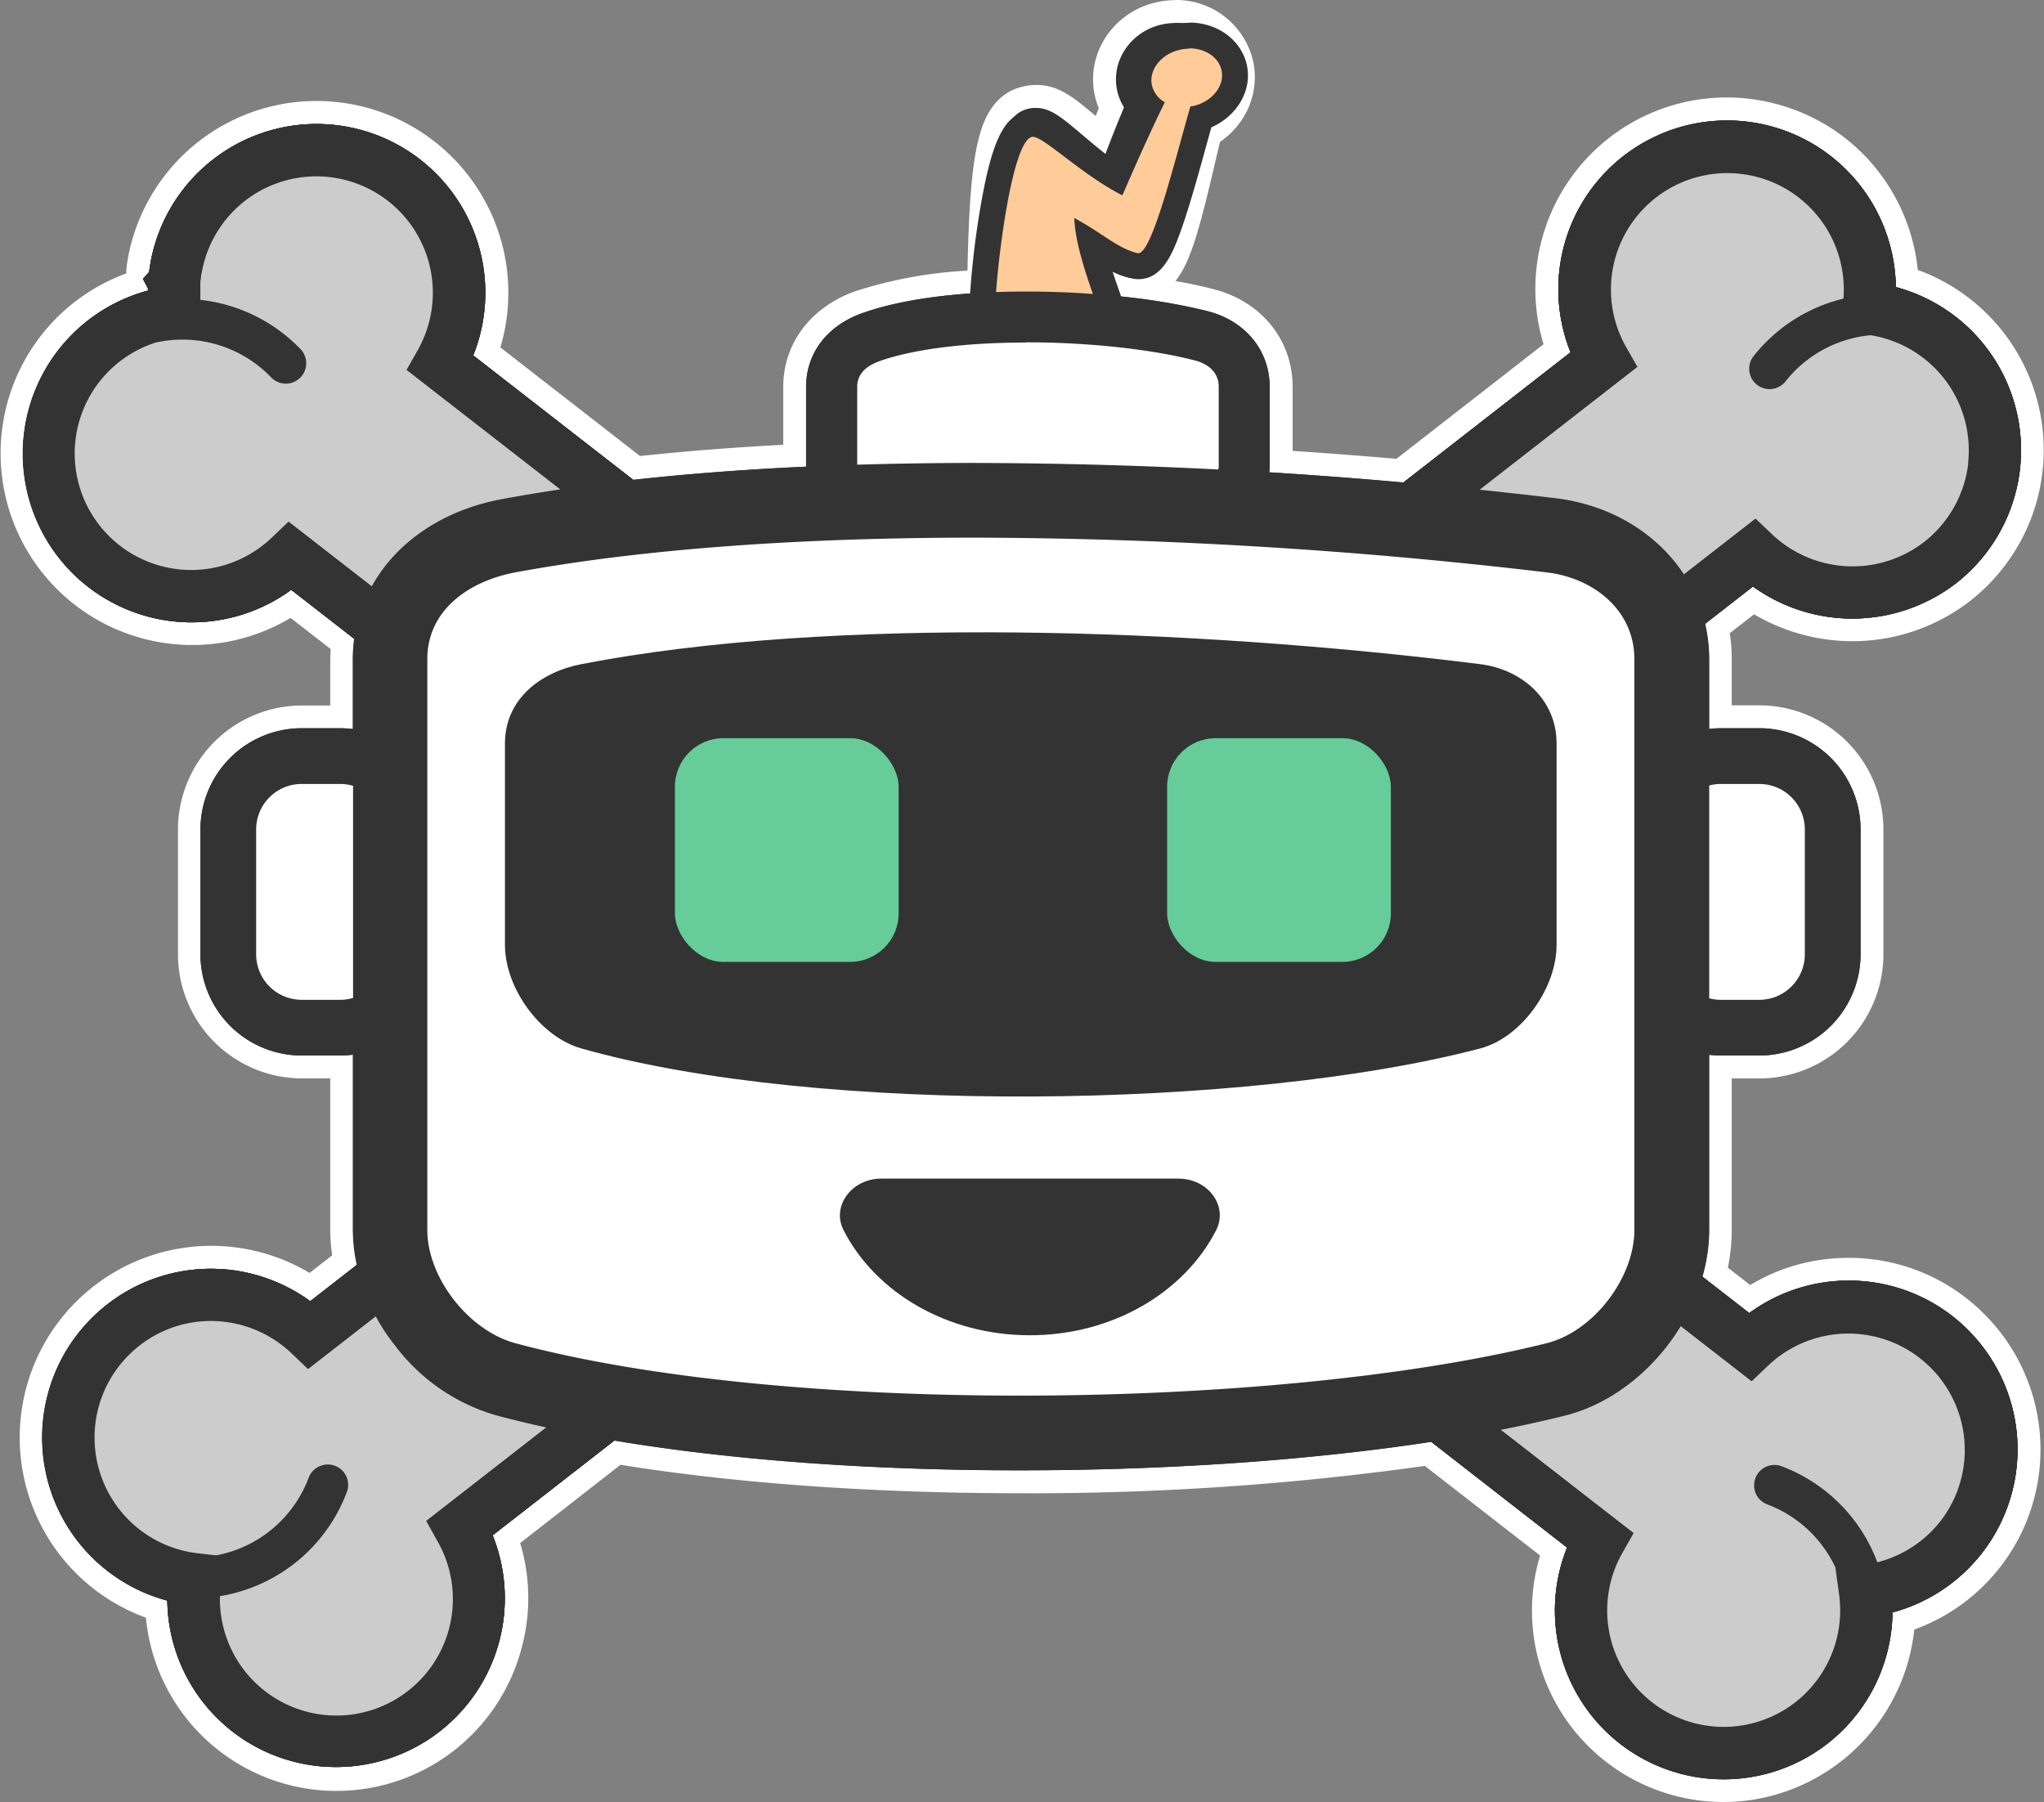 <svg id="JollyRobot" xmlns="http://www.w3.org/2000/svg" viewBox="0 0 395.16 348.37"><rect x="0" y="0" width="395.16" height="348.37" fill="#808080" stroke="none"/><defs><style>.cls-1{fill:#333;}.cls-2{fill:#fff;}.cls-3{fill:#ccc;}.cls-4{fill:#fc9;}.cls-5{fill:#6c9;}</style></defs><path class="cls-1" d="M385.63,422a34.84,34.84,0,0,1-32.89-46.24l-24.25-18.85c-23.54,3.53-50.81,5.4-78.94,5.4-28.46,0-55.32-1.95-77.77-5.63L150.3,373.37a34.83,34.83,0,0,1-32.86,46.27,34.82,34.82,0,0,1-34.82-32.71,34.85,34.85,0,0,1,10.49-68.05,35.94,35.94,0,0,1,4,.23,35,35,0,0,1,15.2,5.51l6.62-5.16a33.77,33.77,0,0,1-.55-5.87v-31.5h-7.65A21.82,21.82,0,0,1,89,260.3V236.18a21.82,21.82,0,0,1,21.79-21.79h7.65V203.23a28,28,0,0,1,.16-2.94l-9.92-7.71A34.84,34.84,0,0,1,65.29,138.4a35,35,0,0,1,13.61-8.1l.16-2.2.07-.55c.05-.33.09-.6.14-.88l.13-.77a34.87,34.87,0,0,1,34.21-28.34,35.26,35.26,0,0,1,6.55.62,34.85,34.85,0,0,1,27.69,40.75,35.4,35.4,0,0,1-1.3,4.85l28.95,22.51c9.55-1,19.81-1.83,30.56-2.36V150.62c0-7.57,4.72-13.72,12.63-16.46,6-2.08,13.73-3.4,22.95-3.93.46-26.35,2.06-34.81,10.24-35.74a8.88,8.88,0,0,1,.9,0c3.56,0,6.08,2.12,10.25,5.65l2.17,1.82q1.11-2.82,2.09-5.22a12.38,12.38,0,0,1-1.08-3.19,12.51,12.51,0,0,1,2.16-9.74,13.63,13.63,0,0,1,8.56-5.47,14.34,14.34,0,0,1,2.69-.26,13.06,13.06,0,0,1,13,10.33,12.72,12.72,0,0,1-2.32,10,13.53,13.53,0,0,1-3.95,3.54l-.51,2.23c-4.15,17.88-6,25.84-11.76,27.41a109.17,109.17,0,0,1,12.54,2.38c8.21,2.14,13.53,8.71,13.53,16.73v14.46c7.65.49,15.35,1.08,22.95,1.74l30.35-23.63a34.84,34.84,0,1,1,67.68-13.55,34.82,34.82,0,1,1-29.69,62.3l-7,5.42a32,32,0,0,1,.56,5.87v11.16h7.54a21.82,21.82,0,0,1,21.79,21.79V260.3a21.82,21.82,0,0,1-21.79,21.8H385v31.49a35,35,0,0,1-1,8.17l6.65,5.17a34.43,34.43,0,0,1,19.13-5.74h.69a34.6,34.6,0,0,1,24.44,10.66,34.84,34.84,0,0,1-14.49,57.35,35,35,0,0,1-30.08,32.44,35.65,35.65,0,0,1-4.72.32Z" transform="translate(-52.42 -75.82)"/><path class="cls-2" d="M279.62,80.24a10.85,10.85,0,0,1,10.78,8.54A10.44,10.44,0,0,1,288.48,97a11.32,11.32,0,0,1-4.1,3.39l-.74,3.2c-4.68,20.18-6.28,26-12,26a5.51,5.51,0,0,1-1.56-.23,15.87,15.87,0,0,1-2.89-1.17l.25.88a8.21,8.21,0,0,1,.29,3.93A121.41,121.41,0,0,1,286,136c7.21,1.88,11.87,7.61,11.87,14.59v14.95c0,.53,0,1.06-.08,1.58q12.93.81,25.92,2l32.33-25.18a32.62,32.62,0,1,1,62.88-12.61,32.63,32.63,0,0,1,11.63,57.26h0a32.86,32.86,0,0,1-39.25.62L382,196.46a29.66,29.66,0,0,1,.81,6.77v13.53a17.72,17.72,0,0,1,2.32-.16h7.43a19.6,19.6,0,0,1,19.57,19.58V260.3a19.6,19.6,0,0,1-19.57,19.58h-7.43a19.65,19.65,0,0,1-2.32-.15v33.86a33,33,0,0,1-1.3,9l9.1,7.07a32.24,32.24,0,0,1,19.21-6.28h.64a32.44,32.44,0,0,1,22.89,10,32.62,32.62,0,0,1-15.05,54.14,32.69,32.69,0,0,1-28.23,31.93,33,33,0,0,1-4.42.3h0A32.63,32.63,0,0,1,355.38,375l-26.29-20.43c-23.27,3.55-50.95,5.51-79.54,5.51-29,0-56-2-78.37-5.76l-23.52,18.33a32.62,32.62,0,0,1-30.22,44.79h0a32.6,32.6,0,0,1-32.67-32.17,32.63,32.63,0,0,1,8.33-64.16,33.86,33.86,0,0,1,3.76.22,32.82,32.82,0,0,1,15.54,6.06l9-7a31.82,31.82,0,0,1-.77-6.78V279.71a19.6,19.6,0,0,1-2.44.17h-7.43A19.6,19.6,0,0,1,91.17,260.3V236.18a19.6,19.6,0,0,1,19.57-19.58h7.43a19.6,19.6,0,0,1,2.44.17V203.23a29.77,29.77,0,0,1,.28-3.92l-12.19-9.48A32.62,32.62,0,1,1,81,132v-.35l.24-3.26c0-.18,0-.35.07-.52s.08-.55.12-.81l.13-.76a32.67,32.67,0,0,1,32-26.51,33,33,0,0,1,6.14.58,32.62,32.62,0,0,1,25.92,38.16,32,32,0,0,1-1.76,6l30.94,24.05c10.43-1.15,21.6-2,33.45-2.54,0-.16,0-.31,0-.47V150.62c0-6.58,4.16-12,11.14-14.36,7.38-2.56,16.5-3.58,24.4-3.92.41-27.87,2.1-34.94,8.31-35.65.19,0,.46,0,.65,0h0c2.75,0,4.91,1.82,8.83,5.13,1.38,1.17,2.93,2.49,4.56,3.75,1-2.69,2.31-5.94,3.58-9a10.16,10.16,0,0,1-1.37-3.47c-1.12-5.77,2.9-11.42,9-12.61a12.38,12.38,0,0,1,2.27-.22m0-4.42a16.23,16.23,0,0,0-3.11.3C268,77.77,262.44,85.75,264,93.92a15.28,15.28,0,0,0,.85,2.82c-.2.48-.4,1-.61,1.5-4.29-3.63-7.18-6-11.49-6a10.92,10.92,0,0,0-1.15.07c-7,.8-9.12,6.67-10.14,11-1.15,4.89-1.75,12.23-2,24.83a85.49,85.49,0,0,0-21.5,3.92c-8.71,3-14.12,10.12-14.12,18.55v11.2c-9.7.51-19,1.24-27.69,2.17l-27-21a34.93,34.93,0,0,0,.89-3.63A37.07,37.07,0,0,0,120.58,96a38.08,38.08,0,0,0-7-.66,37.08,37.08,0,0,0-36.38,30.11v.06l-.13.76c-.06.33-.1.62-.15.94s0,.42-.08.62v.22l0,.63a37.15,37.15,0,0,0-13,8.13,37.06,37.06,0,0,0,44.75,58.47l7.74,6c0,.67-.06,1.3-.06,1.93v9h-5.44a24,24,0,0,0-24,24V260.3a24,24,0,0,0,24,24h5.44v29.28a33.73,33.73,0,0,0,.37,4.93l-4.37,3.4a37.11,37.11,0,0,0-14.82-5,37.84,37.84,0,0,0-4.25-.24,37.06,37.06,0,0,0-12.57,71.89,37,37,0,0,0,72.59,6,36.72,36.72,0,0,0-.24-20.42L172.38,359c22.37,3.6,49,5.5,77.17,5.5a547.58,547.58,0,0,0,78.33-5.28l22.28,17.32a37,37,0,0,0,35.47,47.65,36.71,36.71,0,0,0,5-.34,37.28,37.28,0,0,0,31.87-33,37,37,0,0,0,14-60.51,36.84,36.84,0,0,0-26-11.34h-.72a36.61,36.61,0,0,0-19,5.25l-4.32-3.36a36.28,36.28,0,0,0,.75-7.28V284.31h5.32a24,24,0,0,0,24-24V236.18a24,24,0,0,0-24-24h-5.32v-9a33.38,33.38,0,0,0-.38-4.94l4.7-3.66a37.56,37.56,0,0,0,19,5.2,37.16,37.16,0,0,0,22.37-7.48h0l.35-.27A37.05,37.05,0,0,0,423.18,128a37.25,37.25,0,0,0-4.67-14.61A36.83,36.83,0,0,0,396.1,96a37,37,0,0,0-45.27,46.37l-28.44,22.15c-6.64-.57-13.37-1.09-20.07-1.53V150.62c0-9.06-6-16.47-15.19-18.87-2.25-.59-4.76-1.13-7.46-1.6a18.19,18.19,0,0,0,2.42-4.24c1.87-4.35,3.46-11,5.86-21.31.11-.45.21-.9.32-1.35a15.68,15.68,0,0,0,3.76-3.6,14.89,14.89,0,0,0,2.72-11.71,15.27,15.27,0,0,0-15.13-12.12Z" transform="translate(-52.42 -75.82)"/><path class="cls-1" d="M192.15,338,156.9,292.71l-44.5,34.66a32.82,32.82,0,0,0-15.54-6.06,32.63,32.63,0,0,0-12.09,63.94,32.6,32.6,0,0,0,32.67,32.17,32.63,32.63,0,0,0,30.22-44.79Zm-55.21,35.67a22.52,22.52,0,1,1-42,10.73,31.71,31.71,0,0,0,24.54-20.14,3.94,3.94,0,0,0-7.39-2.75,23.75,23.75,0,0,1-17.88,15l-3.53-.4a22.52,22.52,0,0,1-11.48-40,22.34,22.34,0,0,1,16.56-4.76,22.64,22.64,0,0,1,13.07,6.15l3.15,3,43.19-33.64L178,336.21l-43.19,33.64Z" transform="translate(-52.42 -75.82)"/><path class="cls-1" d="M418.94,131.32a32.83,32.83,0,0,0-4.28-15.73,32.62,32.62,0,0,0-58.6,28.34l-44.5,34.66,35.25,45.26,44.51-34.65a32.85,32.85,0,0,0,39.25-.62h0a32.63,32.63,0,0,0-11.63-57.26Zm14,34.06a22.62,22.62,0,0,1-8.54,15.22h0a22.64,22.64,0,0,1-29.44-1.53l-3.15-3-43.19,33.63-22.84-29.32,43.2-33.63-2.17-3.81a22.51,22.51,0,1,1,42-9.39,31.61,31.61,0,0,0-17.48,11.25,3.94,3.94,0,0,0,6.22,4.83,23.74,23.74,0,0,1,16.51-9A22.53,22.53,0,0,1,432.9,165.38Z" transform="translate(-52.42 -75.82)"/><path class="cls-1" d="M143.91,144.53a32,32,0,0,0,1.76-6,32.62,32.62,0,1,0-64.09-12.23l-.13.76c0,.26-.08.52-.12.81s0,.34-.07.52l-1.21,1.33,1,1.93V132a32.62,32.62,0,1,0,27.68,57.85l69,53.66,3-4.58c8.45-12.86,15-26.87,21.27-40.43l3-6.46Zm31.3,84.2-67-52.07-3.15,3a22.52,22.52,0,1,1-22.59-37.6,23.76,23.76,0,0,1,22.38,6.73,3.94,3.94,0,0,0,5.71-5.43,31.67,31.67,0,0,0-19.41-9.57c0-.44,0-.89,0-1.32s0-.73,0-1l0-.72c0-.52.09-1,.15-1.48,0-.18,0-.36.08-.54l.11-.58a22.51,22.51,0,1,1,41.68,15.38l-2.16,3.8,61.41,47.73C187.18,206.38,181.74,218,175.21,228.73Z" transform="translate(-52.42 -75.82)"/><path class="cls-1" d="M433.33,333.39a32.64,32.64,0,0,0-42.74-3.71l-72.06-56-3,4.37c-9.38,13.49-18.13,27-26,40l-2.32,3.84L355.38,375a32.63,32.63,0,1,0,62.9,12.55,32.62,32.62,0,0,0,15.05-54.14Zm-5.73,36.46a22.55,22.55,0,0,1-12.24,8,31.66,31.66,0,0,0-18.6-18.6h0a3.94,3.94,0,0,0-2.73,7.39A23.77,23.77,0,0,1,407.32,379h-.05l.7,5.12A22.52,22.52,0,1,1,366.09,376l2.16-3.8-67.81-52.72c6.3-10.26,13.11-20.75,20.32-31.27l70.3,54.65,3.15-3a22.51,22.51,0,0,1,33.39,30Z" transform="translate(-52.42 -75.82)"/><path class="cls-1" d="M192.15,338,156.9,292.71l-44.5,34.66a32.82,32.82,0,0,0-15.54-6.06,32.63,32.63,0,0,0-12.09,63.94,32.6,32.6,0,0,0,32.67,32.17,32.63,32.63,0,0,0,30.22-44.79Zm-55.21,35.67a22.52,22.52,0,1,1-42,10.73,31.71,31.71,0,0,0,24.54-20.14,3.94,3.94,0,0,0-7.39-2.75,23.75,23.75,0,0,1-17.88,15l-3.53-.4a22.52,22.52,0,0,1-11.48-40,22.34,22.34,0,0,1,16.56-4.76,22.64,22.64,0,0,1,13.07,6.15l3.15,3,43.19-33.64L178,336.21l-43.19,33.64Z" transform="translate(-52.42 -75.82)"/><path class="cls-1" d="M418.94,131.32a32.83,32.83,0,0,0-4.28-15.73,32.62,32.62,0,0,0-58.6,28.34l-44.5,34.66,35.25,45.26,44.51-34.65a32.85,32.85,0,0,0,39.25-.62h0a32.63,32.63,0,0,0-11.63-57.26Zm14,34.06a22.62,22.62,0,0,1-8.54,15.22h0a22.64,22.64,0,0,1-29.44-1.53l-3.15-3-43.19,33.63-22.84-29.32,43.2-33.63-2.17-3.81a22.51,22.51,0,1,1,42-9.39,31.61,31.61,0,0,0-17.48,11.25,3.94,3.94,0,0,0,6.22,4.83,23.74,23.74,0,0,1,16.51-9A22.53,22.53,0,0,1,432.9,165.38Z" transform="translate(-52.42 -75.82)"/><path class="cls-1" d="M143.91,144.53a32,32,0,0,0,1.76-6,32.62,32.62,0,1,0-64.09-12.23l-.13.76c0,.26-.08.52-.12.81s0,.34-.07.52l-1.21,1.33,1,1.93V132a32.62,32.62,0,1,0,27.68,57.85l69,53.66,3-4.58c8.45-12.86,15-26.87,21.27-40.43l3-6.46Zm31.3,84.2-67-52.07-3.15,3a22.52,22.52,0,1,1-22.59-37.6,23.76,23.76,0,0,1,22.38,6.73,3.94,3.94,0,0,0,5.71-5.43,31.67,31.67,0,0,0-19.41-9.57c0-.44,0-.89,0-1.32s0-.73,0-1l0-.72c0-.52.09-1,.15-1.48,0-.18,0-.36.08-.54l.11-.58a22.51,22.51,0,1,1,41.68,15.38l-2.16,3.8,61.41,47.73C187.18,206.38,181.74,218,175.21,228.73Z" transform="translate(-52.42 -75.82)"/><path class="cls-1" d="M433.33,333.39a32.64,32.64,0,0,0-42.74-3.71l-72.06-56-3,4.37c-9.38,13.49-18.13,27-26,40l-2.32,3.84L355.38,375a32.63,32.63,0,1,0,62.9,12.55,32.62,32.62,0,0,0,15.05-54.14Zm-5.73,36.46a22.55,22.55,0,0,1-12.24,8,31.66,31.66,0,0,0-18.6-18.6h0a3.94,3.94,0,0,0-2.73,7.39A23.77,23.77,0,0,1,407.32,379h-.05l.7,5.12A22.52,22.52,0,1,1,366.09,376l2.16-3.8-67.81-52.72c6.3-10.26,13.11-20.75,20.32-31.27l70.3,54.65,3.15-3a22.51,22.51,0,0,1,33.39,30Z" transform="translate(-52.42 -75.82)"/><path class="cls-3" d="M185.06,337.1l-43.73,34a27.57,27.57,0,1,1-51.26,10,27.57,27.57,0,1,1,22.22-47.27L156,299.8Z" transform="translate(-52.42 -75.82)"/><path class="cls-3" d="M427.47,184.59a27.58,27.58,0,0,1-36.05-1.88l-43.73,34-29-37.29,43.73-34.05a27.57,27.57,0,1,1,51.26-10,27.57,27.57,0,0,1,13.83,49.14Z" transform="translate(-52.42 -75.82)"/><path class="cls-3" d="M198.72,193.54,137.59,146a27.57,27.57,0,1,0-51-18.79l-.12.66c0,.22-.07.43-.1.66-.09.65-.16,1.31-.2,2,0,0,0,0,0,0l0,.66c0,.44,0,.89,0,1.33a26.81,26.81,0,0,0,.25,3.58,27.57,27.57,0,1,0,22.27,47.24l43.75,34,24.17,18.79C185.32,222.73,192,208.07,198.72,193.54Z" transform="translate(-52.42 -75.82)"/><path class="cls-3" d="M429.69,336.9a27.57,27.57,0,0,0-39-.73l-71.07-55.24q-13.54,19.49-25.86,39.77l67.92,52.79A27.57,27.57,0,1,0,413,383.41a27.56,27.56,0,0,0,16.72-46.51Z" transform="translate(-52.42 -75.82)"/><path class="cls-1" d="M192.15,338,156.9,292.71l-44.5,34.66a32.82,32.82,0,0,0-15.54-6.06,32.63,32.63,0,0,0-12.09,63.94,32.6,32.6,0,0,0,32.67,32.17,32.63,32.63,0,0,0,30.22-44.79Zm-55.21,35.67a22.52,22.52,0,1,1-42,10.73,31.71,31.71,0,0,0,24.54-20.14,3.94,3.94,0,0,0-7.39-2.75,23.75,23.75,0,0,1-17.88,15l-3.53-.4a22.52,22.52,0,0,1-11.48-40,22.34,22.34,0,0,1,16.56-4.76,22.64,22.64,0,0,1,13.07,6.15l3.15,3,43.19-33.64L178,336.21l-43.19,33.64Z" transform="translate(-52.42 -75.82)"/><path class="cls-1" d="M418.94,131.32a32.83,32.83,0,0,0-4.28-15.73,32.62,32.62,0,0,0-58.6,28.34l-44.5,34.66,35.25,45.26,44.51-34.65a32.85,32.85,0,0,0,39.25-.62h0a32.63,32.63,0,0,0-11.63-57.26Zm14,34.06a22.62,22.62,0,0,1-8.54,15.22h0a22.64,22.64,0,0,1-29.44-1.53l-3.15-3-43.19,33.63-22.84-29.32,43.2-33.63-2.17-3.81a22.51,22.51,0,1,1,42-9.39,31.61,31.61,0,0,0-17.48,11.25,3.94,3.94,0,0,0,6.22,4.83,23.74,23.74,0,0,1,16.51-9A22.53,22.53,0,0,1,432.9,165.38Z" transform="translate(-52.42 -75.82)"/><path class="cls-1" d="M143.91,144.53a32,32,0,0,0,1.76-6,32.62,32.62,0,1,0-64.09-12.23l-.13.76c0,.26-.08.52-.12.81s0,.34-.07.52l-1.21,1.33,1,1.93V132a32.62,32.62,0,1,0,27.68,57.85l69,53.66,3-4.58c8.45-12.86,15-26.87,21.27-40.43l3-6.46Zm31.3,84.2-67-52.07-3.15,3a22.52,22.52,0,1,1-22.59-37.6,23.76,23.76,0,0,1,22.38,6.73,3.94,3.94,0,0,0,5.71-5.43,31.67,31.67,0,0,0-19.41-9.57c0-.44,0-.89,0-1.32s0-.73,0-1l0-.72c0-.52.09-1,.15-1.48,0-.18,0-.36.08-.54l.11-.58a22.51,22.51,0,1,1,41.68,15.38l-2.16,3.8,61.41,47.73C187.18,206.38,181.74,218,175.21,228.73Z" transform="translate(-52.42 -75.82)"/><path class="cls-1" d="M433.33,333.39a32.64,32.64,0,0,0-42.74-3.71l-72.06-56-3,4.37c-9.38,13.49-18.13,27-26,40l-2.32,3.84L355.38,375a32.63,32.63,0,1,0,62.9,12.55,32.62,32.62,0,0,0,15.05-54.14Zm-5.73,36.46a22.55,22.55,0,0,1-12.24,8,31.66,31.66,0,0,0-18.6-18.6h0a3.94,3.94,0,0,0-2.73,7.39A23.77,23.77,0,0,1,407.32,379h-.05l.7,5.12A22.52,22.52,0,1,1,366.09,376l2.16-3.8-67.81-52.72c6.3-10.26,13.11-20.75,20.32-31.27l70.3,54.65,3.15-3a22.51,22.51,0,0,1,33.39,30Z" transform="translate(-52.42 -75.82)"/><path class="cls-4" d="M246.92,138.91a5,5,0,0,1-3.72-1.23,3.25,3.25,0,0,1-.9-2.38,166.43,166.43,0,0,1,2.28-19.91c2.22-12.53,4.46-15.32,7.13-15.65l.4,0c1.78,0,3.61,1.33,7.59,4.35a95.4,95.4,0,0,0,8.51,6c1.41-3.22,3.94-8.94,6.29-13.81a7.18,7.18,0,0,1-1.85-3.58,7.66,7.66,0,0,1,1.75-6.36,10.17,10.17,0,0,1,5.9-3.4,11.27,11.27,0,0,1,2.08-.2c4.37,0,7.94,2.62,8.67,6.38a7.64,7.64,0,0,1-1.75,6.35,10,10,0,0,1-4.75,3.12c-.41,1.45-.84,3-1.28,4.59-5.33,19.3-7.15,24.16-10.78,24.16h0a3.06,3.06,0,0,1-.74-.09c-2.83-.71-5-2.14-7.52-3.79-.29-.2-.59-.4-.91-.6a95.05,95.05,0,0,0,2.86,9.36c.3.86.54,1.56.69,2a3.63,3.63,0,0,1-.36,3.41,3.21,3.21,0,0,1-2.7,1.28,12.07,12.07,0,0,1-3.44-.77,13.6,13.6,0,0,0-3.42-.8l-.3,0c-.53.1-1.16.24-1.83.38A44.2,44.2,0,0,1,246.92,138.91Z" transform="translate(-52.42 -75.82)"/><path class="cls-1" d="M282.38,85.17c3.08,0,5.71,1.75,6.22,4.35.59,3-2,6.1-5.68,6.83l-.37.06c-3.1,10.8-7.4,28.36-10.06,28.36l-.14,0c-4-1-6.65-3.8-12.23-6.8.11,5.7,3.58,14.44,4.37,17,.33,1.08,0,1.44-.68,1.44-1.45,0-4.55-1.57-6.86-1.57a3.8,3.8,0,0,0-.77.07c-2.49.48-6.72,1.53-9.26,1.53-1.29,0-2.15-.27-2.12-1,.3-8.43,3.27-32.68,7.21-33.17h.1c2.13,0,9.49,7.36,17.3,11.32,0,0,4.54-10.61,8.2-18a5.11,5.11,0,0,1-2.51-3.38c-.59-3,1.95-6.1,5.68-6.82a8,8,0,0,1,1.6-.16m0-5a13.07,13.07,0,0,0-2.56.25c-6.43,1.25-10.74,6.94-9.63,12.69a9.74,9.74,0,0,0,1.38,3.42c-1.6,3.39-3.22,7-4.48,9.82-2.1-1.41-4.12-2.94-5.88-4.28-4.13-3.13-6.4-4.85-9.1-4.85a5.63,5.63,0,0,0-.71,0c-4.64.57-7.06,5.2-9.28,17.69a168.87,168.87,0,0,0-2.32,20.26,5.71,5.71,0,0,0,1.6,4.2,7.5,7.5,0,0,0,5.52,2,45.4,45.4,0,0,0,8.42-1.26l1.66-.34a15.59,15.59,0,0,1,2.61.68,13.8,13.8,0,0,0,4.2.89,5.75,5.75,0,0,0,4.71-2.3,6,6,0,0,0,.74-5.63c-.17-.54-.41-1.24-.72-2.12s-.66-1.89-1.05-3.08a17.75,17.75,0,0,0,3.65,1.35,5.61,5.61,0,0,0,1.35.17c4.66,0,6.69-4.85,8.68-10.7,1.51-4.44,3.11-10.21,4.51-15.31.32-1.14.63-2.27.93-3.35,4.87-2.11,7.85-7,6.9-11.84s-5.54-8.4-11.13-8.4Z" transform="translate(-52.42 -75.82)"/><path class="cls-2" d="M222.64,175.54a9.72,9.72,0,0,1-9.43-10V150.62c0-2.62,1-7.35,7.82-9.7,9.08-3.15,21.23-3.81,29.83-3.81,12.37,0,25.05,1.38,33.91,3.69,5.05,1.32,8.19,5.08,8.19,9.82v14.95a9.72,9.72,0,0,1-9.43,10Z" transform="translate(-52.42 -75.82)"/><path class="cls-1" d="M250.86,142c11.94,0,24.23,1.33,32.67,3.53,2.42.64,4.5,2.26,4.5,5.05v14.95a4.79,4.79,0,0,1-4.5,5H222.64a4.79,4.79,0,0,1-4.5-5V150.62c0-2.79,2.12-4.22,4.5-5.05,7.12-2.46,17.53-3.53,28.22-3.53m0-9.86c-9,0-21.72.71-31.44,4.08-7,2.41-11.14,7.78-11.14,14.36v14.95c0,8.22,6.44,14.9,14.36,14.9h60.89c7.92,0,14.36-6.68,14.36-14.9V150.62c0-7-4.66-12.71-11.87-14.59-9.25-2.41-22.39-3.85-35.16-3.85Z" transform="translate(-52.42 -75.82)"/><rect class="cls-2" x="318.5" y="146.18" width="35.81" height="52.5" rx="14.19"/><path class="cls-1" d="M392.54,227.38a8.8,8.8,0,0,1,8.8,8.8V260.3a8.8,8.8,0,0,1-8.8,8.81h-7.43a8.81,8.81,0,0,1-8.81-8.81V236.18a8.81,8.81,0,0,1,8.81-8.8h7.43m0-10.77h-7.43a19.6,19.6,0,0,0-19.58,19.57V260.3a19.6,19.6,0,0,0,19.58,19.58h7.43a19.6,19.6,0,0,0,19.57-19.58V236.18a19.59,19.59,0,0,0-19.57-19.57Z" transform="translate(-52.42 -75.82)"/><rect class="cls-2" x="44.13" y="146.18" width="35.81" height="52.5" rx="14.19"/><path class="cls-1" d="M118.17,227.38a8.8,8.8,0,0,1,8.81,8.8V260.3a8.8,8.8,0,0,1-8.81,8.81h-7.43a8.8,8.8,0,0,1-8.8-8.81V236.18a8.8,8.8,0,0,1,8.8-8.8h7.43m0-10.77h-7.43a19.59,19.59,0,0,0-19.57,19.57V260.3a19.6,19.6,0,0,0,19.57,19.58h7.43a19.6,19.6,0,0,0,19.58-19.58V236.18a19.6,19.6,0,0,0-19.58-19.57Z" transform="translate(-52.42 -75.82)"/><path class="cls-2" d="M249.55,352.85c-39.2,0-74.52-3.69-99.44-10.39-12.29-3.31-22.29-16.26-22.29-28.87V203.23c0-11.92,9-21.29,22.86-23.85,24.6-4.54,55-6.84,90.28-6.84a960.19,960.19,0,0,1,111.3,6.77c13.72,1.64,23.31,11.47,23.31,23.92V313.59c0,12.62-10.26,25.86-22.41,28.9C326.89,349.07,289.12,352.85,249.55,352.85Z" transform="translate(-52.42 -75.82)"/><path class="cls-1" d="M241,179.76a960.57,960.57,0,0,1,110.45,6.72c9.29,1.11,16.94,7.5,16.94,16.75V313.59c0,9.25-7.87,19.62-16.94,21.9-26.3,6.58-64.13,10.14-101.86,10.14-36,0-71.86-3.23-97.56-10.14-9-2.43-17-12.65-17-21.9V203.23c0-9.25,7.75-15,17-16.75,25.67-4.74,56.68-6.72,89-6.72m0-14.44v0c-35.74,0-66.56,2.34-91.59,7-17.21,3.18-28.76,15.61-28.76,30.95V313.59a37,37,0,0,0,8.1,22.34,37.44,37.44,0,0,0,19.53,13.5c25.51,6.86,61.49,10.63,101.31,10.63,40.14,0,78.54-3.85,105.37-10.57,15.36-3.85,27.87-19.95,27.87-35.9V203.23c0-16-12.48-29-29.68-31.09A968,968,0,0,0,241,165.32Z" transform="translate(-52.42 -75.82)"/><path class="cls-1" d="M338.59,204.22c-56-7-125.65-9.34-173.79,0-8,1.55-14.76,6.86-14.76,15.33v38.91c0,8.47,6.89,17.83,14.76,20.05,45.9,13,129,11.78,173.79,0,7.91-2.08,14.76-11.58,14.76-20.05V219.55C353.35,211.08,346.68,205.23,338.59,204.22Z" transform="translate(-52.42 -75.82)"/><rect class="cls-5" x="130.48" y="142.71" width="43.25" height="43.25" rx="9.38"/><rect class="cls-5" x="225.64" y="142.71" width="43.25" height="43.25" rx="9.38"/><path class="cls-1" d="M222.78,303.68c-5.73,0-9.67,5.35-7.26,10,6.12,11.95,19.93,20.28,36,20.28s29.86-8.33,36-20.28c2.41-4.69-1.53-10-7.26-10Z" transform="translate(-52.42 -75.82)"/></svg>
